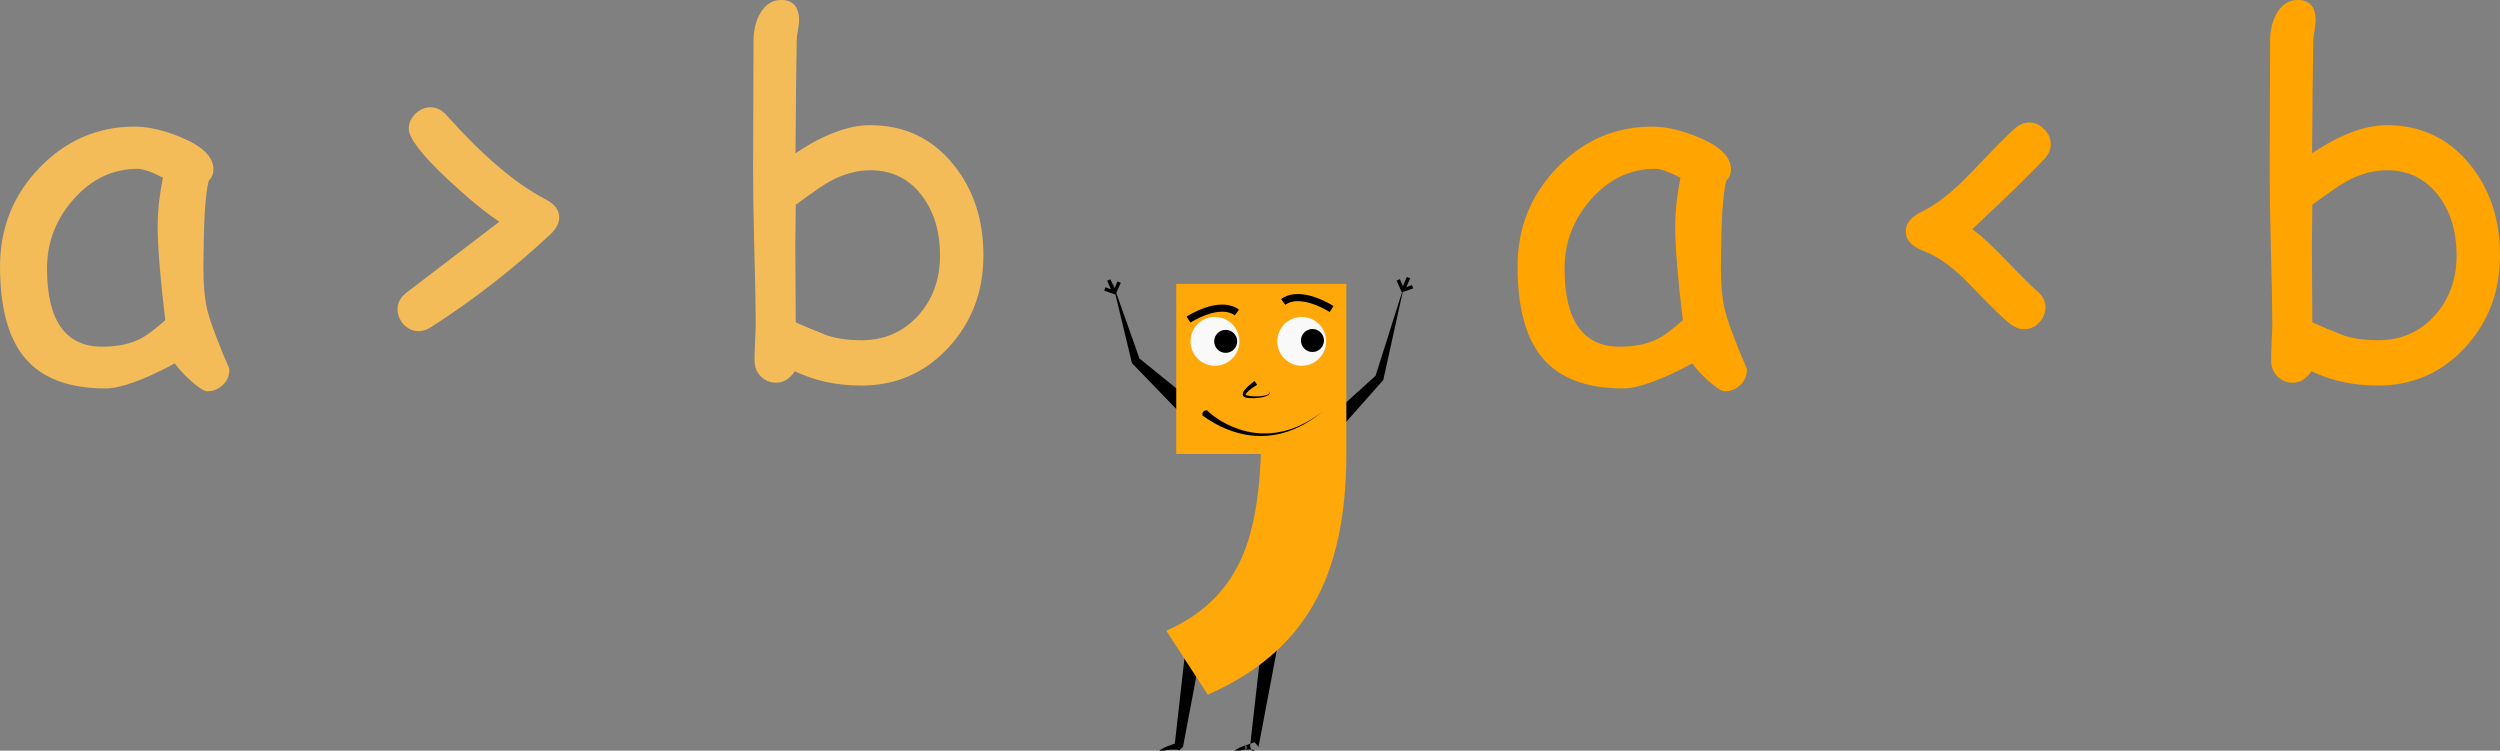 <svg xmlns:rdf="http://www.w3.org/1999/02/22-rdf-syntax-ns#" xmlns="http://www.w3.org/2000/svg" height="11.93mm" width="39.73mm" version="1.1" xmlns:cc="http://creativecommons.org/ns#" xmlns:dc="http://purl.org/dc/elements/1.1/" viewBox="0 0 140.777 42.27">
 <rect x="0" y="0" width="140.777" height="42.27" fill="#808080" stroke="none"/>
 <g transform="translate(-249.93 -354.47)">
  <g transform="matrix(.958 0 0 .958 -6.939 15.562)">
   <path style="fill-rule:evenodd" d="m342.37 390.9-.757 6.688a.25 .1 71.166 0 0 .247 .287c0-.042-.249-.062-.54-.038a.118 .132 35.501 0 0 -.028 -.247c-.292.108-.624.264-.766.476.191-.144.534-.21.821-.232l-.027-.247c.291-.107.54-.17.54-.212l.247.287 1.251-6.614z"/>
   <path style="fill-rule:evenodd" d="m337.93 390.9-.744 6.575c-.093.032-.21.069-.334.115-.292.108-.624.264-.766.476.191-.144.534-.21.821-.232.291-.023.537-.001.534.041l.226-.212 1.251-6.614z"/>
   <path style="fill-rule:evenodd" d="m338.26 377.39-3.154-2.553-1.586-4.487 1.134 4.708a.266 .123 33.17 0 0 .071 .113l2.859 2.957z"/>
   <path style="fill-rule:evenodd" d="m346.34 379.6 3.044-3.435a.127 .267 55.266 0 0 .064 -.111l1.22-5.516-1.68 5.312-3.36 3.047z"/>
   <g style="fill:#ffa809" transform="scale(1 1)">
    <path d="m337.27 380.45v-9.999h9.999v9.999q0 5.512-1.951 8.877-1.951 3.414-6.195 5.268l-2.439-3.756q2.78-1.219 4.097-3.61 1.317-2.341 1.463-6.78h-4.975z"/>
   </g>
   <path style="color-rendering:auto;color:#000000;isolation:auto;mix-blend-mode:normal;fill-rule:evenodd;shape-rendering:auto;solid-color:#000000;image-rendering:auto;fill:#f9f9f9" d="m340.98 373.83a1.435 1.435 0 0 1 -1.435 1.435 1.435 1.435 0 0 1 -1.435 -1.435 1.435 1.435 0 0 1 1.435 -1.435 1.435 1.435 0 0 1 1.435 1.435z"/>
   <path style="color-rendering:auto;color:#000000;isolation:auto;mix-blend-mode:normal;fill-rule:evenodd;shape-rendering:auto;solid-color:#000000;image-rendering:auto" d="m340.85 373.83a.674 .674 0 0 1 -.674 .674 .674 .674 0 0 1 -.674 -.674 .674 .674 0 0 1 .674 -.674 .674 .674 0 0 1 .674 .674z"/>
   <path style="color-rendering:auto;color:#000000;isolation:auto;mix-blend-mode:normal;fill-rule:evenodd;shape-rendering:auto;solid-color:#000000;image-rendering:auto;fill:#f9f9f9" d="m346.08 373.83a1.435 1.435 0 0 1 -1.435 1.435 1.435 1.435 0 0 1 -1.435 -1.435 1.435 1.435 0 0 1 1.435 -1.435 1.435 1.435 0 0 1 1.435 1.435z"/>
   <path style="color-rendering:auto;color:#000000;isolation:auto;mix-blend-mode:normal;fill-rule:evenodd;shape-rendering:auto;solid-color:#000000;image-rendering:auto" d="m345.95 373.78a.674 .674 0 0 1 -.674 .674 .674 .674 0 0 1 -.674 -.674 .674 .674 0 0 1 .674 -.674 .674 .674 0 0 1 .674 .674z"/>
   <path d="m337.99 372.55s1.803-1.18 2.844-.416" style="stroke:#000;stroke-width:.418;fill:none"/>
   <path style="stroke:#000;stroke-width:.418;fill:none" d="m346.4 371.93s-1.803-1.18-2.844-.416"/>
   <path style="fill-rule:evenodd" d="m338.86 377.96c-.047.049-.063.128-.048.23.269.19 1.024.736 2.088 1.023 1.32.356 3.081.304 4.965-1.253-1.931 1.497-3.671 1.444-4.901 1.037-1.001-.331-1.686-.905-1.888-1.117-.096.007-.169.031-.216.081z"/>
   <path style="fill-rule:evenodd" d="m341.95 376.27c-.025-.039-.053-.076-.082-.113-.046.048-.254.191-.449.386-.098.097-.193.21-.227.316-.018.055-.023.12.012.178.034.056.095.086.163.101.251.055.684.041.996-.029.157-.035.289-.085.352-.151.033-.034.047-.071.037-.111-.01-.038-.041-.075-.095-.115.052.045.075.085.078.118.003.032-.013.058-.043.081-.062.048-.186.085-.341.108-.31.045-.728.032-.946-.039-.05-.017-.059-.035-.059-.04-0.0.001.002-.015.013-.037.029-.057.101-.135.206-.222.182-.153.416-.296.458-.311-.022-.041-.046-.081-.071-.12z"/>
   <path d="m333.07 370.75.574.203.27-.608" style="stroke:#000;stroke-width:.209;fill:none"/>
   <path d="m333.61 370.92-.304-.696" style="stroke:#000;stroke-width:.209;fill:none"/>
   <path style="stroke:#000;stroke-width:.209;fill:none" d="m351.16 370.62-.574.203-.27-.608"/>
   <path style="stroke:#000;stroke-width:.209;fill:none" d="m350.62 370.78.304-.696"/>
  </g>
  <g style="fill:#f4bc58">
   <path d="m298.42 376.18q-2.054 0-3.733-.806-.43.645-1.047.645-.51 0-.873-.363-.349-.349-.349-.886 0-.349.027-1.034.04-.685.04-1.034 0-1.423-.081-4.257-.067-2.847-.067-4.27 0-.98.013-3.706.013-2.739.013-3.733 0-.806.336-1.45.443-.819 1.222-.819 1.007 0 1.007 1.168 0 .188-.067.551t-.067.551l-.04 2.941-.027 3.424q1.168-.792 2.216-1.182 1.061-.403 1.987-.403 2.887 0 4.686 2.216 1.692 2.081 1.692 5.116 0 3.062-1.974 5.197t-4.915 2.135zm.51-12.125q-1.101 0-2.256.618-.564.309-1.934 1.329l-.027 2.323.013 2.095.013 2.202q.645.295 1.813.752.833.255 1.867.255 1.947 0 3.196-1.37t1.249-3.411q0-2.001-1.007-3.344-1.088-1.45-2.927-1.45zm-17.51 2.659q0 .483-.497.953-3.196 2.967-6.7 5.21-.376.242-.712.242-.483 0-.846-.376-.349-.389-.349-.873 0-.537.524-.94l5.21-3.975q-1.195-.792-2.954-2.43-2.148-2.028-2.148-2.806 0-.483.376-.846.376-.363.859-.363.497 0 .9.457 3.062 3.424 5.546 4.713.792.403.792 1.034zm-19.819 9.789q-.255 0-.927-.591-.604-.551-.9-.98-1.289.698-2.269 1.047-.98.363-1.638.363-3.142 0-4.579-1.772-1.356-1.665-1.356-5.103 0-3.249 2.229-5.559 2.242-2.31 5.344-2.31 1.168 0 2.618.604 1.826.752 1.826 1.813 0 .363-.269.645-.134.51-.215 1.679-.067 1.168-.081 2.994-.013 1.665.228 2.632.134.591.846 2.363.094.242.309.712l.081.228q0 .537-.376.886-.376.349-.873.349zm-2.793-9.332q0-.577.067-1.249.081-.685.228-1.45-.497-.255-.859-.376-.349-.121-.564-.121-2.081 0-3.599 1.705-1.504 1.692-1.504 3.908 0 2.202.779 3.303.779 1.101 2.336 1.101 1.289 0 2.189-.47.483-.255 1.356-1.02-.43-3.558-.43-5.331z"/>
  </g>
  <g style="fill:#ffa400">
   <path d="m383.82 376.18q-2.054 0-3.733-.806-.43.645-1.047.645-.51 0-.873-.363-.349-.349-.349-.886 0-.349.027-1.034.04-.685.04-1.034 0-1.423-.081-4.257-.067-2.847-.067-4.27 0-.98.013-3.706.013-2.739.013-3.733 0-.806.336-1.45.443-.819 1.222-.819 1.007 0 1.007 1.168 0 .188-.067.551t-.067.551l-.04 2.941-.027 3.424q1.168-.792 2.216-1.182 1.061-.403 1.987-.403 2.887 0 4.686 2.216 1.692 2.081 1.692 5.116 0 3.062-1.974 5.197t-4.915 2.135zm.51-12.125q-1.101 0-2.256.618-.564.309-1.934 1.329l-.027 2.323.013 2.095.013 2.202q.645.295 1.813.752.833.255 1.866.255 1.947 0 3.196-1.37t1.249-3.411q0-2.001-1.007-3.344-1.088-1.45-2.927-1.45zm-23.337 3.317q.752.551 1.853 1.705 1.302 1.356 1.786 1.772.483.416.483.913 0 .497-.363.873t-.846.376q-.376 0-.752-.282-.537-.389-2.296-2.229-1.343-1.41-2.592-1.893-1.02-.376-1.02-1.115 0-.671.927-1.115 1.249-.604 2.739-2.175 2.081-2.175 2.471-2.498.403-.336.806-.336.483 0 .846.376.376.363.376.859 0 .457-.403.859-1.289 1.37-4.015 3.908zm-13.938 9.131q-.255 0-.927-.591-.604-.551-.9-.98-1.289.698-2.269 1.047-.98.363-1.638.363-3.142 0-4.579-1.772-1.356-1.665-1.356-5.103 0-3.249 2.229-5.559 2.242-2.31 5.344-2.31 1.168 0 2.618.604 1.826.752 1.826 1.813 0 .363-.269.645-.134.51-.215 1.679-.067 1.168-.081 2.994-.013 1.665.228 2.632.134.591.846 2.363.094.242.309.712l.081.228q0 .537-.376.886-.376.349-.873.349zm-2.793-9.332q0-.577.067-1.249.081-.685.228-1.45-.497-.255-.859-.376-.349-.121-.564-.121-2.081 0-3.599 1.705-1.504 1.692-1.504 3.908 0 2.202.779 3.303.779 1.101 2.336 1.101 1.289 0 2.189-.47.483-.255 1.356-1.02-.43-3.558-.43-5.331z"/>
  </g>
 </g>
</svg>
